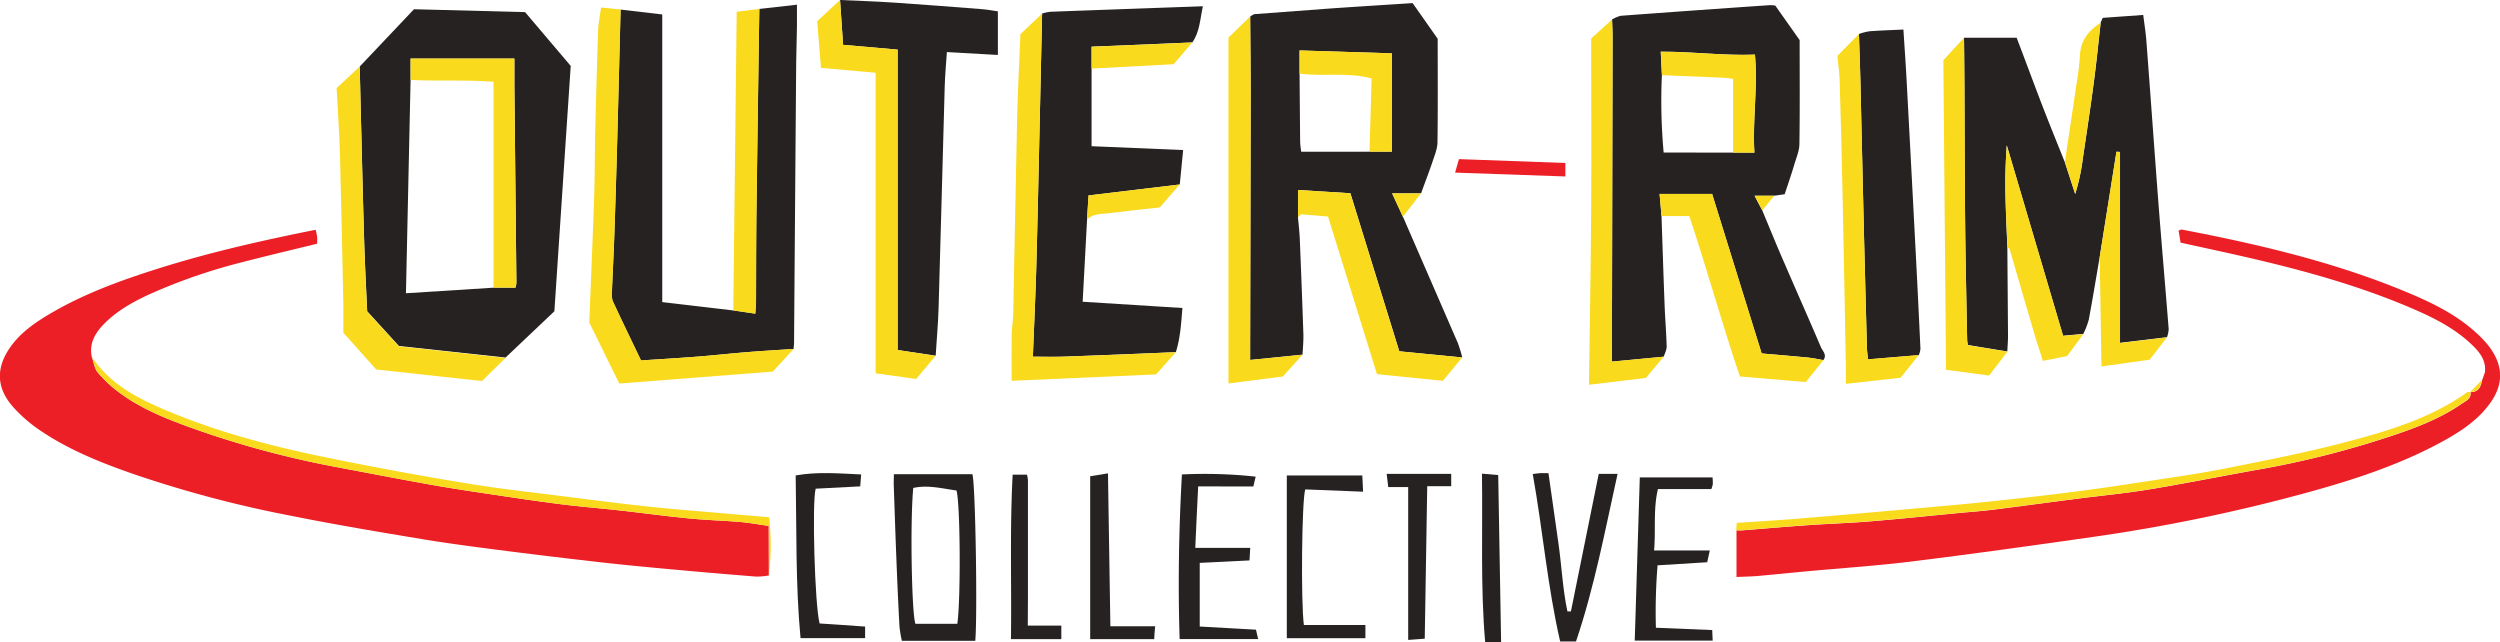 <svg xmlns="http://www.w3.org/2000/svg" viewBox="0 0 864.21 222.04"><defs><style>.cls-1{fill:#ec1f26;}.cls-2{fill:#262222;}.cls-3{fill:#f9da1d;}</style></defs><g id="Layer_2" data-name="Layer 2"><g id="Layer_1-2" data-name="Layer 1"><path class="cls-1" d="M265.79,198.92a24.08,24.08,0,0,1-4.37.4q-15.63-1.24-31.25-2.69c-7.44-.68-14.87-1.39-22.29-2.23q-16.06-1.82-32.11-3.85c-9.87-1.27-19.75-2.52-29.57-4.14-15-2.49-30.08-5-45-8A402.32,402.32,0,0,1,45,163.47c-11-3.87-21.74-8.26-31.39-14.86a49.63,49.63,0,0,1-9-7.84c-5.91-6.61-6.11-13.62-1-20.84,3.65-5.13,8.74-8.57,14.07-11.7,11.38-6.66,23.67-11.15,36.18-15.13,18-5.73,36.42-9.91,55.25-13.67a24,24,0,0,1,.51,2.37c.08.79,0,1.6,0,2.45-8.77,2.15-17.3,4.16-25.78,6.36a193.14,193.14,0,0,0-31.91,11c-5.61,2.57-11,5.51-15.46,9.87-3.32,3.24-5.77,6.91-4.74,11.92.66,1.81.89,4,2.06,5.37a43.64,43.64,0,0,0,7.21,6.77c8,6,17.31,9.57,26.64,12.89a327.49,327.49,0,0,0,49.07,13.1c10.5,2,21,4,31.51,5.9,6.65,1.2,13.32,2.21,20,3.21,8.47,1.27,16.93,2.55,25.41,3.63,6.88.87,13.8,1.42,20.69,2.19,8,.89,16,2,24.07,2.77,5.76.57,11.56.71,17.33,1.2,3.24.27,6.45.87,10,1.36Z"/><path class="cls-2" d="M678.93,13.05h18.19c3,7.82,5.93,15.83,9,23.79,2.49,6.44,5.1,12.83,7.66,19.24l3.57,11A70.79,70.79,0,0,0,720,54.86c1.25-8.47,2.55-16.93,3.67-25.42,1-7.17,1.69-14.37,2.51-21.56l-.06,0,.76-1.71,14-1c.38,3.11.87,6,1.09,9,1.46,19.17,2.81,38.36,4.28,57.53,1.09,14,2.33,28.08,3.43,42.12a9.76,9.76,0,0,1-.59,2.74l-16.23,1.95v-66l-1.23-.1-5.79,36.39c-1.25,7.25-2.43,14.51-3.79,21.74a27.73,27.73,0,0,1-1.88,4.88l-7,.63q-9.74-32.94-19.46-65.84a175.08,175.08,0,0,0-.45,17.54c.11,5.89.42,11.77.65,17.66q.12,15.33.23,30.67c0,1.81-.16,3.62-.24,5.42l-13.62-2.23a11.42,11.42,0,0,1-.27-1.69c-.25-13.27-.55-26.54-.69-39.81-.16-15.78-.17-31.56-.25-47.35C679.05,24.68,679,18.86,678.93,13.05Z"/><path class="cls-2" d="M557.26,6.75a10.49,10.49,0,0,1,3-1.29q25.79-1.92,51.57-3.68a13.94,13.94,0,0,1,1.85.14l8.43,11.94c0,12,.1,23.9-.08,35.83,0,2.39-1.05,4.79-1.76,7.15-1,3.45-2.22,6.87-3.34,10.31l-3.63.51h-6.79c1.08,2.06,1.86,3.54,2.64,5,2.55,6.08,5,12.19,7.67,18.25,4.19,9.72,8.5,19.39,12.65,29.12.58,1.36,2.21,2.67.82,4.45-1.77-.3-3.54-.7-5.33-.88-5.23-.51-10.48-.94-16-1.42L591.85,67.05H573.69c.22,2.48.45,5.06.67,7.65.35,10.25.67,20.5,1.07,30.75.18,4.79.59,9.57.71,14.36,0,1.16-.64,2.33-1,3.5L557.22,125V119.3q.12-53.29.22-106.59C557.45,10.72,557.33,8.74,557.26,6.75Zm41.84,46h7.37c-.68-11.26,1.22-22.22.19-33.88-11,.43-21.6-1.05-32.57-1,.16,3.16.28,5.62.4,8.09a196.73,196.73,0,0,0,.61,26.77Z"/><path class="cls-2" d="M448.69,75.15c.22,2.45.52,4.89.62,7.34q.69,16.5,1.25,33c.07,2.36-.18,4.74-.29,7.11l-18.11,1.83v-4.14q.09-43.85.18-87.7c0-9-.11-17.93-.17-26.89.55-.29,1.07-.78,1.63-.82q13.4-1,26.78-2c9.08-.62,18.17-1.19,27.74-1.81,2.86,4.06,5.88,8.36,8.67,12.34,0,12.15.09,23.91-.07,35.66,0,2.23-.94,4.5-1.67,6.68-1.25,3.73-2.69,7.39-4,11.08h-10c1.46,3.15,2.59,5.62,3.73,8.09q9.46,21.75,18.92,43.52a51.52,51.52,0,0,1,1.59,5.12l-21.77-2.13c-5.69-18.39-11.32-36.56-16.91-54.64l-18.08-1.12Zm24.73-22.71h7.72v-34l-31.9-1v8c.07,7.92.12,15.84.21,23.76a32,32,0,0,0,.36,3.25Z"/><path class="cls-2" d="M124.35,23,143.11,3.19l38.4,1,15.78,18.6c-1.9,28.45-3.77,56.52-5.65,84.81l-16.88,16-36.87-4-10.95-12c-.36-8.08-.77-15.53-1-23-.4-12.6-.7-25.21-1-37.81C124.71,38.92,124.54,31,124.35,23Zm17.58,4.65c-.53,24.44-1.06,48.88-1.6,73.72l30.27-1.92h7.59a11.12,11.12,0,0,0,.33-1.56q-.35-34.07-.7-68.13c0-2.95,0-5.9,0-9.5H141.93Z"/><path class="cls-1" d="M859,128.7c.42-3.65-1.34-6.37-3.77-8.81-6.1-6.14-13.66-9.94-21.46-13.29-18.8-8.07-38.45-13.4-58.34-17.95-7.1-1.62-14.21-3.14-21.64-4.78-.24-1.43-.47-2.82-.69-4.18.56-.18.85-.38,1.09-.34,27.07,5.19,53.84,11.47,79.31,22.29,8.11,3.45,16,7.43,22.56,13.48a34.54,34.54,0,0,1,4.42,4.71c4.58,6.17,5.36,12.54.28,19.59-4.59,6.36-11.15,10.37-17.93,14-14.28,7.57-29.57,12.54-45.09,16.8a601,601,0,0,1-73.49,15.28c-21,3-42.05,5.95-63.12,8.56-12.18,1.52-24.46,2.31-36.69,3.45-5.62.52-11.23,1.1-16.85,1.6-2.29.2-4.59.22-7.31.35V183.35c.67,0,1.34,0,2,0,7.58-.6,15.16-1.27,22.75-1.8,7.12-.5,14.25-.71,21.36-1.3,10.38-.86,20.74-1.94,31.11-2.93,3.79-.36,7.59-.62,11.36-1.1,9.66-1.21,19.3-2.53,29-3.78,8.35-1.08,16.75-1.87,25.05-3.24,12.19-2,24.3-4.45,36.46-6.63a323,323,0,0,0,50.68-13c7.35-2.59,14.52-5.55,20.95-10,1.39-1,3.37-1.62,3-4h0c2.74,0,3.61-1.77,4-4.07l0,.05Z"/><path class="cls-2" d="M262.49,3.09l13-1.47c0,2.67,0,5.09,0,7.51-.08,5-.24,9.95-.28,14.92q-.37,47.3-.72,94.59c0,.66-.12,1.32-.18,2-5.28.35-10.57.66-15.85,1.08-5.77.46-11.52,1.11-17.29,1.56-6.42.5-12.85.88-19.6,1.33-3.31-6.92-6.63-13.73-9.8-20.6a8,8,0,0,1-.24-3.43c.25-6.44.6-12.88.82-19.33q.57-16.38,1-32.76.62-22.59,1.16-45.18L228.93,5v99.43l24.53,2.88,7.62,1.11c.1-1.49.25-2.77.26-4.05.05-9.93,0-19.87.13-29.81Q261.92,38.84,262.49,3.09Z"/><path class="cls-2" d="M375.78,75.93c-.5,9.37-1,18.74-1.52,28.38l34.48,2.16c-.43,5.37-.73,10.39-2.27,15.26l-13.39.56c-8.62.34-17.23.71-25.85,1-3.24.11-6.48,0-10.18,0,.41-10.52.89-20.59,1.18-30.67.43-15.57.75-31.14,1.1-46.71q.46-20.61.91-41.23a16.63,16.63,0,0,1,2.83-.61c17.41-.65,34.82-1.27,52.76-1.91-1,4.41-1.07,8.78-3.67,12.51l-34.82,1.46V50.54L409,51.87c-.41,4.11-.79,8-1.17,11.9l-31.52,3.78C376.08,70.76,375.93,73.35,375.78,75.93Z"/><path class="cls-2" d="M290.39,0c6.12.29,12.25.47,18.36.88,10.26.68,20.51,1.49,30.76,2.29,1.78.14,3.55.48,5.44.75V19l-17.63-1c-.25,3.85-.62,7.74-.74,11.63-.73,25.67-1.37,51.35-2.13,77-.16,5.45-.68,10.89-1,16.33L310.3,121V17.15L291.44,15.5C291.08,10.2,290.74,5.1,290.39,0Z"/><path class="cls-2" d="M642.61,11.75a19.89,19.89,0,0,1,3.64-.94c3.77-.28,7.56-.4,11.73-.6.39,6.14.81,12,1.13,18q1.47,27.31,2.89,54.63,1,18.87,1.87,37.75a7.73,7.73,0,0,1-.57,2.18l-17.55,1.46c-.15-1.51-.35-2.78-.38-4.05q-.52-19.14-1-38.28-.64-26.86-1.25-53.71C643,22.67,642.78,17.21,642.61,11.75Z"/><path class="cls-3" d="M214.55,3.29q-.57,22.59-1.16,45.18-.45,16.38-1,32.76c-.22,6.45-.57,12.89-.82,19.33a8,8,0,0,0,.24,3.43c3.17,6.87,6.49,13.68,9.8,20.6,6.75-.45,13.18-.83,19.6-1.33,5.77-.45,11.52-1.1,17.29-1.56,5.28-.42,10.57-.73,15.85-1.08l-7.19,7.83-53.08,4.13L203.7,111.47c.57-14.36,1.2-28.9,1.69-43.44.26-7.62.19-15.25.38-22.88q.42-17.35,1-34.73c.09-2.43.59-4.85,1-7.82Z"/><path class="cls-3" d="M360.24,4.7q-.47,20.61-.91,41.23c-.35,15.57-.67,31.14-1.1,46.71-.29,10.08-.77,20.15-1.18,30.67,3.7,0,6.94.09,10.18,0,8.62-.29,17.23-.66,25.85-1l13.39-.56-6.83,7.68-49.92,2.2c0-5.63-.06-10.73,0-15.83.05-2.47.48-4.93.54-7.4.47-22.55.83-45.1,1.35-67.66.22-9.43.74-18.86,1.14-28.94Z"/><path class="cls-3" d="M290.39,0c.35,5.1.69,10.2,1.05,15.5l18.86,1.65V121L323.42,123l-6.72,8-14-1.94V25.15L283.8,23.46c-.44-5.4-.86-10.61-1.31-16.13Z"/><path class="cls-3" d="M124.35,23c.19,8,.36,15.94.56,23.91.33,12.6.63,25.21,1,37.81.23,7.45.64,14.9,1,23l10.95,12,36.87,4-8.13,8-36.56-4L118.68,115c0-3.25.06-6.72,0-10.18-.36-17.23-.69-34.45-1.17-51.67-.2-7.43-.74-14.85-1.15-22.69Z"/><path class="cls-3" d="M432.17,5.7c.06,9,.18,17.93.17,26.89q-.06,43.86-.18,87.7v4.14l18.11-1.83-6.81,7.55-18.8,2.4V13Z"/><path class="cls-3" d="M557.26,6.75c.07,2,.19,4,.18,6q-.09,53.29-.22,106.59V125l17.92-1.72c-2,2.38-4,4.75-6.19,7.37L549.29,133c.27-20.54.62-40.35.75-60.17s0-39.44,0-59.52Z"/><path class="cls-3" d="M642.61,11.75c.17,5.46.38,10.92.51,16.39q.64,26.85,1.25,53.71.46,19.14,1,38.28c0,1.27.23,2.54.38,4.05l17.55-1.46L657,130.58l-18.91,2.11c0-2.23,0-4,0-5.74-.38-20.21-.73-40.42-1.16-60.63q-.4-19.36-1-38.73c-.08-2.62-.48-5.23-.78-8.26Z"/><path class="cls-3" d="M678.93,13.05c.05,5.81.12,11.63.16,17.44.08,15.79.09,31.57.25,47.35.14,13.27.44,26.54.69,39.81a11.42,11.42,0,0,0,.27,1.69l13.62,2.23-6.32,8.24-14.9-2c-.31-36.05-.61-71.52-.91-107Z"/><path class="cls-3" d="M448.69,75.15V65.69l18.08,1.12c5.59,18.08,11.22,36.25,16.91,54.64l21.77,2.13c-2.21,2.66-4.41,5.31-6.68,8.06L476,129.34c-5.63-18.13-11.25-36.21-16.92-54.48l-9.34-.8Z"/><path class="cls-2" d="M309,163.92h27.14c1.06,3.34,1.78,48.55,1,57.59H311.76a40.62,40.62,0,0,1-.82-4.88c-.42-7.6-.75-15.2-1.05-22.8-.35-8.76-.63-17.52-.94-26.28C308.92,166.58,309,165.6,309,163.92Zm7.5,51.72h14.43c1.26-8.92,1-42.19-.3-46.09-4.92-.67-9.87-2-14.93-.87C314.57,180.53,315.16,212.2,316.45,215.64Z"/><path class="cls-3" d="M574.36,74.7c-.22-2.59-.45-5.17-.67-7.65h18.16L609,122.19c5.52.48,10.77.91,16,1.42,1.79.18,3.56.58,5.33.88l-6.1,7.58-22.78-1.93c-6.1-18-11.24-36.69-17.47-55.44Z"/><path class="cls-3" d="M262.49,3.09q-.51,35.75-1,71.48c-.12,9.94-.08,19.88-.13,29.81,0,1.28-.16,2.56-.26,4.05l-7.62-1.11c.39-34.32.79-68.64,1.18-103.25Z"/><path class="cls-2" d="M544.8,221.75h-5.48c-4.37-19-6-38.46-9.47-57.88.59-.07,1.51-.23,2.43-.3s1.63,0,3,0c1.16,8.13,2.27,16.1,3.42,24.07s1.47,15.91,3.13,23.71l1.21,0c3.19-15.76,6.38-31.52,9.62-47.55h6.51C554.84,183.36,551.2,202.79,544.8,221.75Z"/><path class="cls-2" d="M572.42,217l19.46.8c.06,1.27.11,2.34.17,3.64H565.1c.59-18.92,1.17-37.6,1.75-56.41H592a21.51,21.51,0,0,1,.09,2.34,9.6,9.6,0,0,1-.51,1.69H573.12c-1.67,7.1-.7,14-1.33,21.23h19.26l-.9,4.07L573,195.42A195.94,195.94,0,0,0,572.42,217Z"/><path class="cls-3" d="M853.93,135.53c.36,2.34-1.62,3-3,4-6.43,4.48-13.6,7.44-20.95,10a323,323,0,0,1-50.68,13c-12.16,2.18-24.27,4.63-36.46,6.63-8.3,1.37-16.7,2.16-25.05,3.24-9.66,1.25-19.3,2.57-29,3.78-3.77.48-7.57.74-11.36,1.1-10.37,1-20.73,2.07-31.11,2.93-7.11.59-14.24.8-21.36,1.3-7.59.53-15.17,1.2-22.75,1.8-.66,0-1.33,0-2,0,0-.78.09-1.57.15-2.56,7.3-.49,14.39-.89,21.47-1.48,13.87-1.14,27.72-2.37,41.57-3.6,8.26-.73,16.51-1.47,24.75-2.34,9.55-1,19.1-2.08,28.63-3.3,8.36-1.07,16.71-2.32,25.05-3.6,9-1.38,18-2.63,26.95-4.4,13.62-2.7,27.28-5.36,40.71-8.84,15.21-3.95,30.38-8.3,43.45-17.64C853.19,135.43,853.61,135.54,853.93,135.53Z"/><path class="cls-2" d="M414.19,168.14c-.36,7.36-.69,14.05-1,21.25h19c-.09,1.56-.15,2.63-.26,4.34l-9,.45-8.2.4v22l19.44,1.09.75,3.24H407.78c-.6-18.75-.28-37.58.79-56.9a162.79,162.79,0,0,1,25.5.76c-.3,1.26-.52,2.17-.81,3.4Z"/><path class="cls-3" d="M265.79,198.92V181.8c-3.55-.49-6.76-1.09-10-1.36-5.77-.49-11.57-.63-17.33-1.2-8-.79-16.05-1.88-24.07-2.77-6.89-.77-13.81-1.32-20.69-2.19-8.48-1.08-16.94-2.36-25.41-3.63-6.67-1-13.34-2-20-3.21-10.52-1.88-21-3.92-31.51-5.9a327.49,327.49,0,0,1-49.07-13.1c-9.33-3.32-18.63-6.85-26.64-12.89a43.64,43.64,0,0,1-7.21-6.77c-1.17-1.39-1.4-3.56-2.06-5.37,6.47,9.75,16.47,14.64,26.76,18.92,17.78,7.39,36.38,12.19,55.2,16q23.6,4.82,47.37,8.73c10.79,1.8,21.68,3,32.53,4.36,10.19,1.3,20.38,2.6,30.59,3.71,8.08.88,16.18,1.48,24.28,2.19l17.34,1.49A87.06,87.06,0,0,1,265.79,198.92Z"/><path class="cls-3" d="M693.93,85.48c-.23-5.89-.54-11.77-.65-17.66a175.08,175.08,0,0,1,.45-17.54q9.74,32.91,19.46,65.84l7-.63-5.63,7.6-8.37,1.66c-1-3.31-2.12-6.52-3.07-9.76-2.83-9.63-5.61-19.26-8.44-28.88C694.58,85.85,694.18,85.68,693.93,85.48Z"/><path class="cls-2" d="M450.73,216.06H472v4.55H444.83V164.36h26.1c.08,1.67.16,3.37.27,5.61l-20-.79C450,173.2,449.66,208,450.73,216.06Z"/><path class="cls-2" d="M283.33,215.52l15.72,1.07v4H276.73c-1.76-18.78-1.33-37.33-1.68-56.24,7.51-1.34,14.87-.7,22.64-.34-.11,1.51-.21,2.74-.32,4.12l-15.4.8C280.66,173.51,281.64,209.3,283.33,215.52Z"/><path class="cls-3" d="M725.83,88.87l5.79-36.39,1.23.1v66l16.23-1.95-6,7.72-16.64,2.32C726.22,113.68,726,101.28,725.83,88.87Z"/><path class="cls-2" d="M399,220.93H376.86v-56.3l6.15-1c.28,17.64.55,34.93.83,52.85h15.48C399.15,218.49,399,219.8,399,220.93Z"/><path class="cls-2" d="M486.79,168.38H479.9c-.19-1.59-.35-2.92-.55-4.57h22.31v4.26h-8.29c-.29,17.72-.57,35-.86,52.71l-5.72.43Z"/><path class="cls-2" d="M355.29,216.26h11.59v4.68H349.47c.26-19-.43-37.8.59-56.85H355a10,10,0,0,1,.34,1.85q0,20.37,0,40.76Z"/><path class="cls-2" d="M518.91,222H513.4c-1.67-19.23-.82-38.48-1.11-58.27l5.62.49C518.24,183.52,518.57,202.5,518.91,222Z"/><path class="cls-3" d="M726.15,7.88c-.82,7.19-1.56,14.39-2.51,21.56-1.12,8.49-2.42,17-3.67,25.42a70.79,70.79,0,0,1-2.6,12.19l-3.57-11c1.32-8.95,2.66-17.9,4-26.86a95.85,95.85,0,0,0,1.2-9.81C719.16,14.11,721.93,10.59,726.15,7.88Z"/><path class="cls-3" d="M377.34,23.7V16.15l34.82-1.46L405.7,22.2Z"/><path class="cls-3" d="M375.78,75.93c.15-2.58.3-5.17.49-8.38l31.52-3.78-6.85,7.92c-5.81.66-11.68,1.27-17.53,2C380.77,74.06,377.89,73.7,375.78,75.93Z"/><path class="cls-1" d="M541.12,56.34V61L503,59.67c.51-1.8.9-3.13,1.34-4.67Z"/><path class="cls-3" d="M484.94,74.94c-1.14-2.47-2.27-4.94-3.73-8.09h10Z"/><path class="cls-3" d="M609.19,72.67c-.78-1.47-1.56-3-2.64-5h6.79Z"/><path class="cls-3" d="M857.88,131.45c-.34,2.3-1.21,4.09-4,4.07Z"/><path class="cls-3" d="M859,128.7l-1.11,2.8Z"/><path class="cls-3" d="M726.85,6.22l-.76,1.71Z"/><path class="cls-3" d="M599.1,52.75V27.27c-1.19-.15-2.28-.36-3.38-.4-7.07-.32-14.15-.6-21.23-.89-.12-2.47-.24-4.93-.4-8.09,11-.07,21.57,1.41,32.57,1,1,11.66-.87,22.62-.19,33.88Z"/><path class="cls-3" d="M473.42,52.44c.24-8.39.48-16.78.73-25.33-8.4-2.29-16.76-.55-24.91-1.68v-8l31.9,1v34Z"/><path class="cls-3" d="M170.6,99.43V28.28c-9.88-.77-19.29-.16-28.67-.65V20.24h35.88c0,3.6,0,6.55,0,9.5q.35,34.07.7,68.13a11.12,11.12,0,0,1-.33,1.56Z"/></g></g></svg>